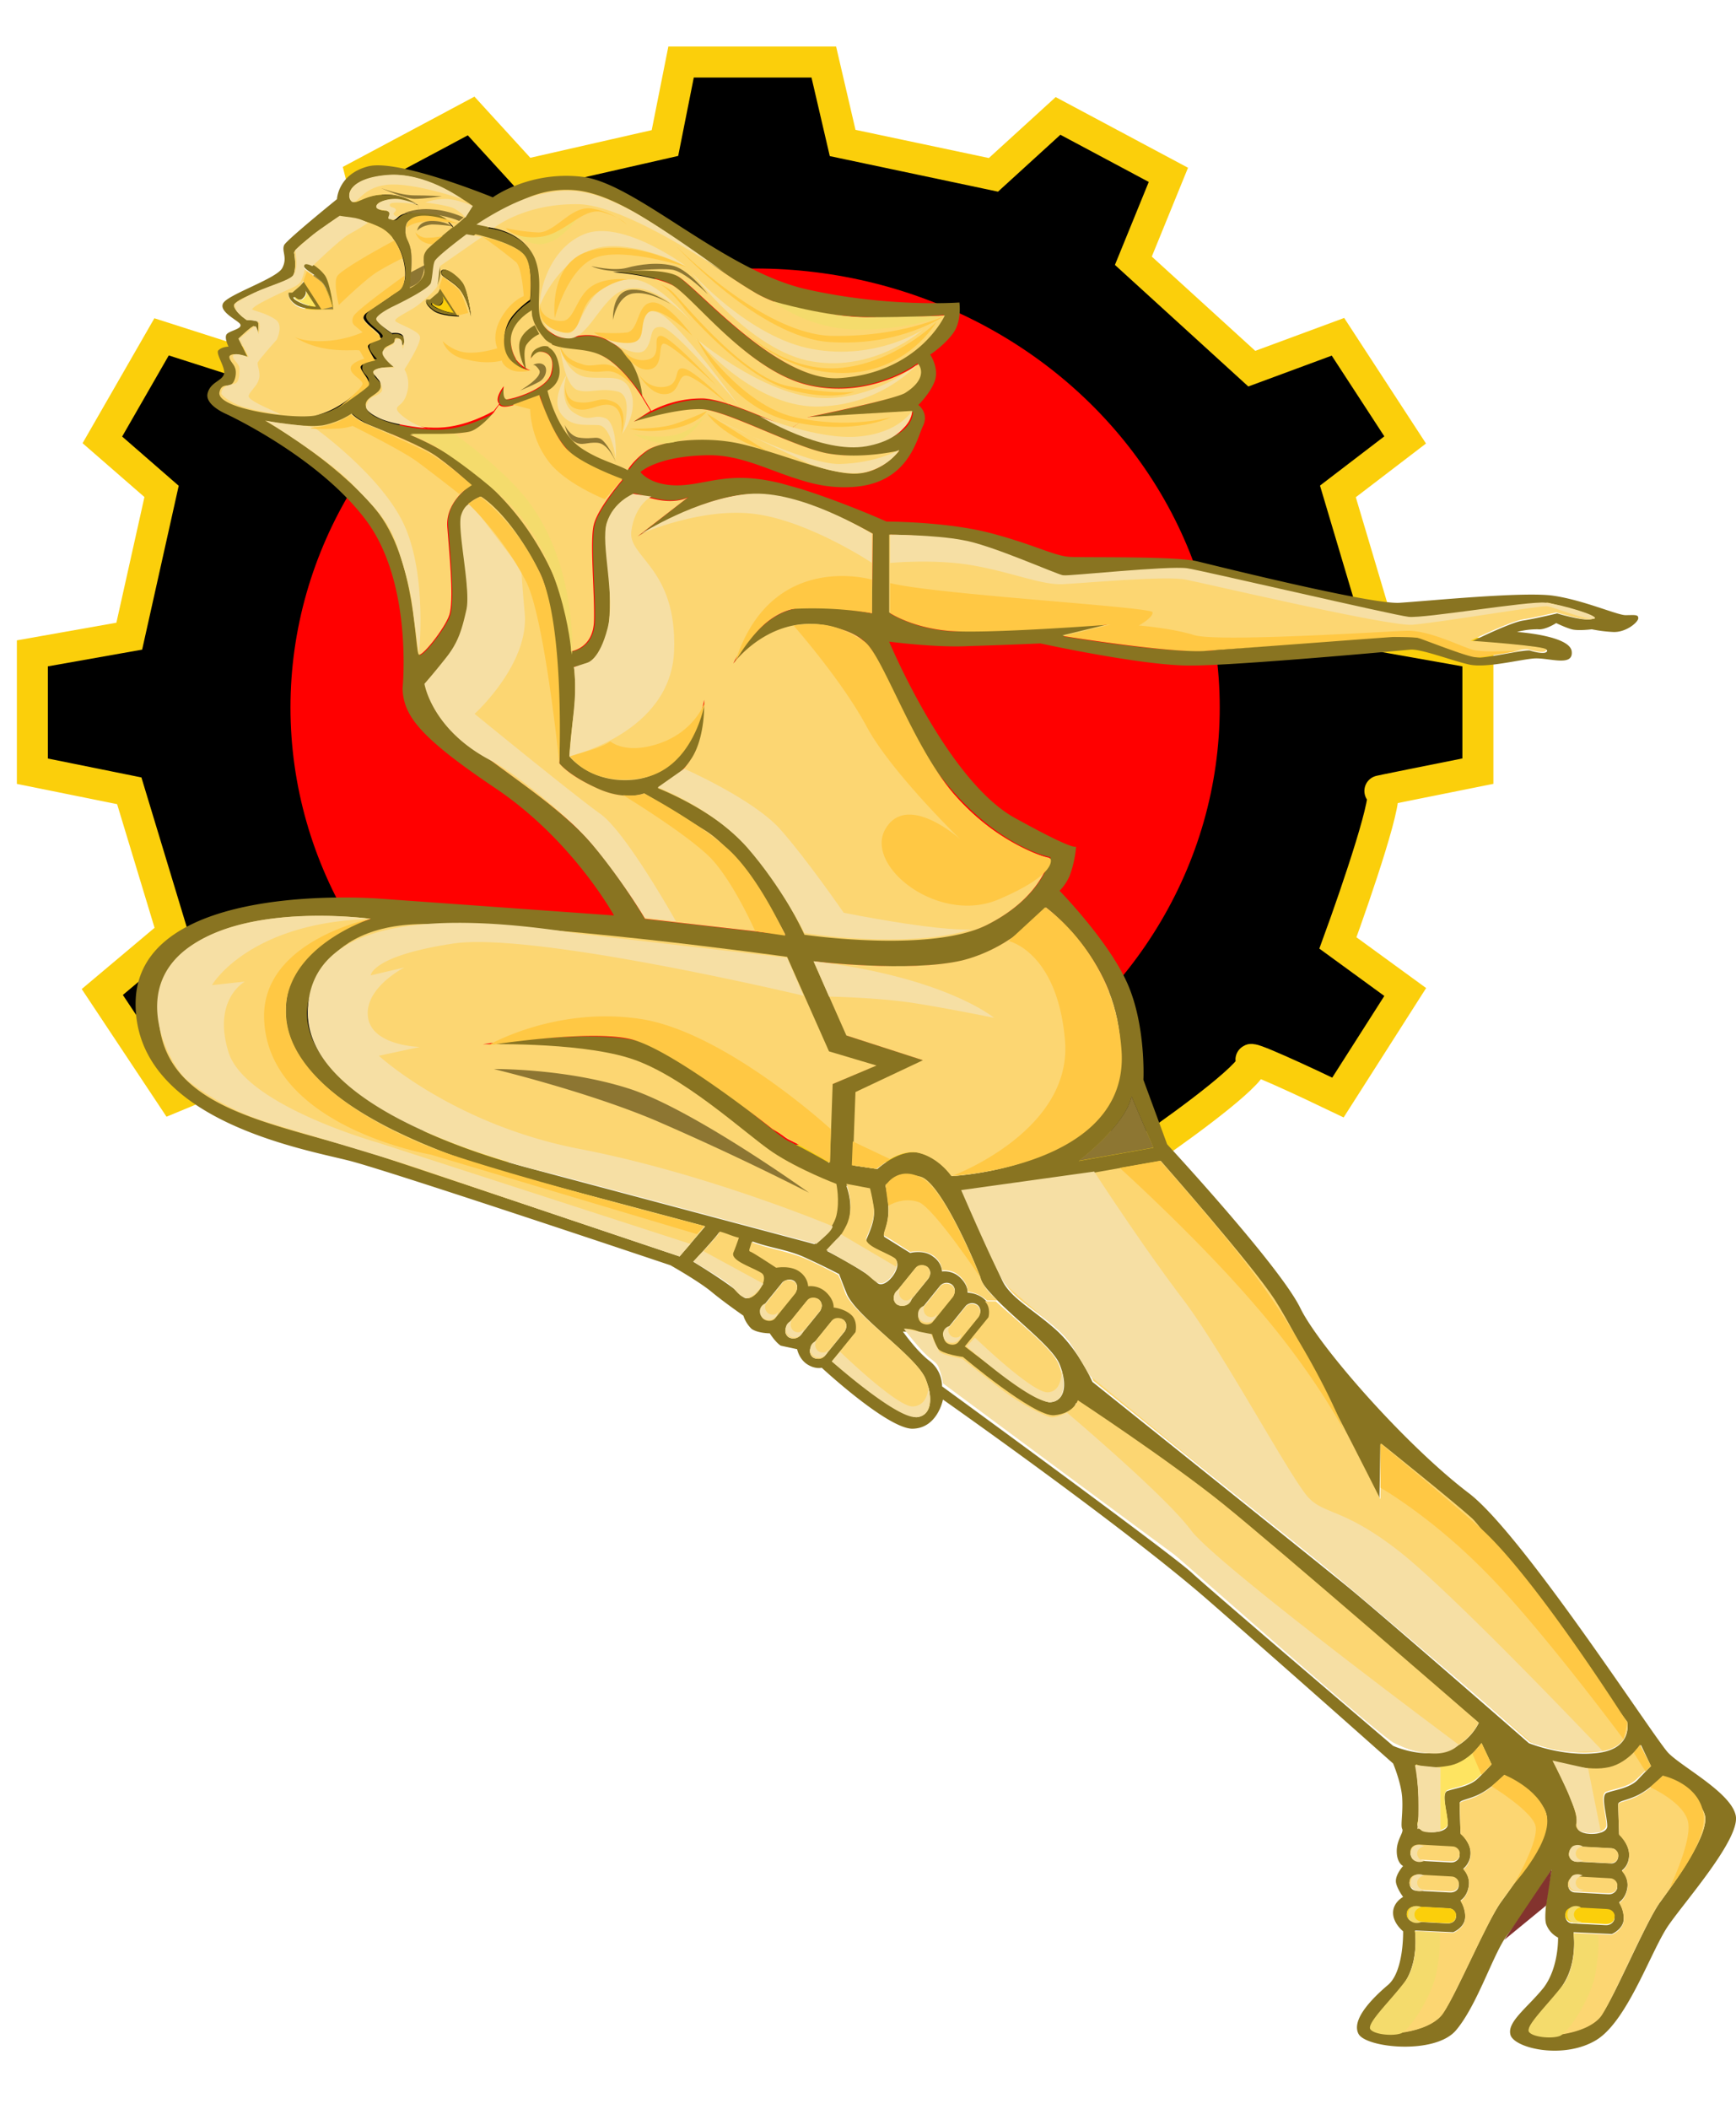 <svg width="28" height="34" fill="none" xmlns="http://www.w3.org/2000/svg"><path d="M18.583 18.486c.594-.409 1.746-1.258 1.607-1.384-.14-.127.868.342 1.39.593l1.085-1.701-1.086-.791c.304-.831.868-2.485.695-2.453-.174.031.97-.198 1.563-.317v-1.899l-1.563-.277-.695-2.334 1.085-.83L21.58 5.43l-1.39.514-1.91-1.74.565-1.385-1.78-.95-1.042.95-2.432-.514L13.287 1h-2.302l-.26 1.306-2.258.514-.868-.95-1.78.95.347 1.384-1.954 1.741-1.606-.514-.955 1.661.955.831-.521 2.334-1.563.277v1.9l1.563.316.695 2.294-1.13.95 1.13 1.701 1.432-.593 1.607 1.384h12.764z" fill="#000" stroke="#FBCF0B" stroke-width=".5"/><ellipse rx="7.494" ry="7.078" transform="matrix(-1 0 0 1 12.179 11.407)" fill="red"/><path d="M11.108 8.01c-.029.014-.205.1-.529.028l-.352-.085s-.456.285-.441.598c.014.313.147 1.381-.015 1.794-.162.413-.5.4-.5.4s.044.313 0 .726l-.073.712s.308.384.926.384c1.058-.014 1.249-1.296 1.249-1.296s.03.598-.22.969c-.206.299-.53.455-.53.455s.926.357 1.47.969c.544.612.897 1.396.897 1.396s2.043.299 2.94-.157c.91-.456 1.013-1.082 1.013-1.082s-1.043-.186-2.013-1.638c-.985-1.453-.544-1.852-1.529-2.08-.94-.213-1.543.556-1.572.599.029-.057.47-.87 1.087-.898a4.882 4.882 0 011.147.086l.014-1.282s-1.014-.598-1.837-.64c-.793-.044-1.881.64-1.955.683l.823-.641zm3.396-.74c-.03.013-.618.142-1.162.042-.529-.1-1.631-.712-2.028-.712-.382-.014-1.043.2-1.087.2.014-.015.132-.086.293-.157.221-.1.53-.214.853-.2.353.029.911.27 1.396.484.324.143.617.257.764.257 1.235 0 1.191-.541 1.191-.541l-1.69.085s1.352-.27 1.543-.399c.426-.256.22-.47.22-.47s-.764.57-1.763.342c-1-.228-1.896-1.453-2.22-1.623-.323-.157-.94-.2-.94-.2s.735-.1 1.029.057c.294.157 1.602 1.71 2.616 1.652 1.293-.071 1.705-1.011 1.705-1.011s-2.073.228-3.072-.37c-.985-.584-2.028-1.567-2.895-1.624-.868-.057-1.382.598-1.382.598s.559.043.764.499c.206.455-.088.94.235 1.182.324.242.53-.114 1 .17.47.271.5.87.5.87s-.324-.499-.647-.656c-.265-.128-.588-.07-.823-.185a.319.319 0 01-.132-.1c-.22-.256-.192-.441-.192-.441s-.367.2-.338.541a.68.68 0 00.089.257c.103.142.235.185.235.185s-.426-.043-.441-.456c-.015-.427.426-.684.426-.684s.074-.555-.103-.74c-.176-.185-.764-.314-.764-.314s-.617.428-.588.499c.03.071.044.185-.03.327-.058.143-.97.413-.94.556.015.071.206.2.206.2s.103-.03.176.042c.074.071 0 .17 0 .17s0-.099-.059-.113c-.058-.014-.073-.014-.073.043 0 .057-.176.07-.176.156s.19.257.19.257-.308-.015-.352.07c-.03.072.117.115.117.243 0 .142-.294.171-.235.342.06.17.706.342 1.176.327.441-.014.853-.256.882-.27-.015.028-.206.242-.368.299-.176.057-.984.057-.984.057s1.146.427 1.896 1.524c.75 1.11.705 1.965.705 1.965s.353-.043.368-.484c.014-.442-.074-1.296 0-1.567.073-.27.455-.712.455-.712s-.529-.1-.867-.456c-.338-.356-.47-.897-.47-.897l-.324.1s-.25.114-.323.028c-.073-.085.074-.284.074-.284s-.03.213.044.213c.073.014.646-.156.72-.427.059-.27-.088-.356-.177-.342-.088 0-.161.114-.161.114s-.03-.142.132-.2a.193.193 0 01.176 0c.089.043.147.143.177.314.044.285-.191.385-.191.385s.132.64.544.925c.293.2.573.257.75.356 0 0 .087-.156.308-.313.22-.157.926-.242 1.499-.114.617.142 1.352.456 1.822.484.412.029.706-.342.72-.356zm2.586 7.092s.78.797 1.088 1.481c.308.684.264 1.567.264 1.567l.383 1.04s1.807 1.95 2.145 2.634c.294.612 1.69 2.207 2.72 2.99.866.656 2.998 3.96 3.218 4.188.22.228 1.014.64 1.088 1.011.073.37-.794 1.353-1.073 1.752-.28.385-.662 1.552-1.176 1.866-.514.313-1.293.142-1.381-.072-.074-.213.264-.441.529-.769.25-.327.235-.811.235-.811s-.133-.057-.191-.214c-.06-.157.088-.883.088-.883s-.5.783-.735 1.082c-.22.314-.47 1.111-.808 1.51-.338.399-1.455.285-1.573.057-.118-.228.22-.57.47-.783.265-.214.25-.87.25-.87s-.162-.127-.162-.298c0-.171.162-.256.162-.256s-.117-.157-.117-.257c0-.114.117-.242.117-.242s-.103-.043-.103-.242c0-.185.118-.3.088-.356-.029-.057.015-.256 0-.499-.014-.242-.146-.555-.146-.555s-1.617-1.439-2.97-2.62c-1.352-1.183-4.291-3.248-4.291-3.248s-.088.47-.5.47c-.411-.014-1.455-.983-1.455-.983s-.103.029-.235-.056c-.132-.086-.162-.243-.162-.243l-.264-.057c-.088-.056-.177-.199-.177-.199s-.19 0-.293-.071a.513.513 0 01-.133-.214s-.308-.213-.514-.384c-.206-.171-.662-.428-.662-.428s-4.453-1.495-5.158-1.68c-.706-.185-3.469-.641-3.469-2.535 0-2.023 3.954-1.695 3.954-1.695l3.762.27s-.661-1.21-1.91-2.05c-1.25-.84-1.485-1.182-1.5-1.61 0 0 .177-1.737-.617-2.748-.779-1.012-2.234-1.68-2.234-1.68s-.338-.143-.294-.328c.044-.186.235-.2.265-.314.03-.1-.147-.342-.088-.384.058-.057.161-.057.161-.057s-.073-.143-.03-.2c.045-.057.25-.085.221-.156-.014-.057-.352-.2-.279-.342.074-.143.867-.399.955-.57.089-.17-.014-.27.03-.37.044-.086.852-.74.852-.74s.015-.4.5-.528 2.014.499 2.014.499.602-.442 1.47-.328c.866.128 2.263 1.51 3.585 1.809 1.323.299 2.47.214 2.47.214s.044.299-.103.498c-.147.2-.368.342-.368.342s.147.213.074.427c-.074.2-.265.385-.265.385s.177.128.074.341c-.103.214-.236.94-1.161.983-.28.014-.53-.028-.765-.1-.544-.156-1-.427-1.558-.413-.808.015-1.072.271-1.072.271s.161.228.631.214c.456-.015.809-.242 1.647-.029l.308.086c.72.228 1.382.527 1.382.527s.97 0 1.675.185c.706.185 1.03.37 1.279.384.235.015 1.705-.014 2.058.072.352.085 2.807.697 3.262.669.456-.029 2.014-.185 2.484-.114.485.071 1.03.313 1.161.313.133 0 .206-.014.206.043.015.057-.191.242-.411.228a2.195 2.195 0 01-.338-.043s-.22.029-.324 0c-.103-.028-.25-.1-.25-.1s-.176.114-.294.1a1.262 1.262 0 00-.338.043s.853.057.882.313c.03.256-.367.1-.602.114-.22.014-.765.157-1.044.1-.265-.057-.779-.256-.955-.242-.162.014-2.778.256-3.528.256-.75.014-2.44-.356-2.44-.356s-.631.028-1.16.043c-.53.028-1.28-.072-1.28-.072s.927 2.222 2.014 2.835c.823.455.97.484 1 .47 0 .057-.03.284-.103.47a.789.789 0 01-.162.242zm9.686 16.307c.235-.328.808-1.111.72-1.41-.088-.313-.676-.627-.676-.627s-.191.2-.382.3c-.191.1-.338.1-.338.156 0 .057.014.484.014.484s.162.143.162.328c0 .185-.117.256-.117.256s.117.114.088.285c-.03.171-.133.228-.133.228s.089.128.074.285c-.015.156-.191.228-.191.228l-.617-.029s.058.413-.118.755c-.206.399-.661.74-.588.826.132.142.94.085 1.161-.256.22-.314.706-1.482.94-1.81zm-.147-2.193l-.162-.342s-.22.327-.558.384c-.338.057-.853-.114-.853-.114s.441.826.382 1.012c-.058.199.485.199.485.028 0-.17-.117-.513 0-.541.118-.043.353-.071.485-.2.133-.142.22-.227.22-.227zm-.853-.214c.559-.071.47-.484.47-.484s-2.248-3.034-2.512-3.276c-.265-.242-1.47-1.21-1.47-1.21l-.015.897s-1.323-2.62-1.705-3.219c-.382-.584-1.837-2.236-1.837-2.236l-3.145.555s.47 1.069.602 1.353c.133.285.5.47.867.798.368.328.588.84.588.84s3.542 2.834 4.1 3.29c.56.456 2.94 2.535 2.94 2.535s.559.228 1.117.157zm.324 1.666c0-.07-.044-.128-.118-.128l-.529-.028h-.015c-.073 0-.117.057-.132.114 0 .07.044.128.118.128l.529.028h.015c.073.014.132-.043.132-.114zm-.015.499c0-.071-.044-.128-.117-.128l-.53-.029h-.014c-.074 0-.133.057-.133.114 0 .071.044.128.118.128l.53.029h.014c.073 0 .132-.057.132-.114zm-.044.498c0-.07-.044-.128-.118-.128l-.529-.028h-.014c-.074 0-.133.057-.133.114 0 .07.044.128.118.128l.529.028h.015c.073 0 .132-.057.132-.114zm-.353-20.95c.118-.057-.735-.256-.735-.256s-1.97.285-2.38.242c-.427-.043-3.175-.755-3.543-.755-.367 0-1.558.157-1.998.057-.427-.1-.941-.441-1.529-.541-.573-.1-1.146-.1-1.146-.1V9.89s.529.342 1.293.285a68.94 68.94 0 012.263-.1l-.764.185s1.676.285 2.381.228c.705-.057 2.675-.228 3.101-.228.53 0 1.044.356 1.25.342.205-.014.705-.128.793-.114.088.028.28.071.28 0s-1.22-.143-1.22-.143.631-.313.837-.341c.191-.029.544-.114.544-.114s.47.142.573.085zm-1.47 20.68c.236-.328.809-1.111.72-1.41-.087-.314-.675-.627-.675-.627s-.192.2-.383.3c-.19.099-.338.099-.338.156 0 .057.015.484.015.484s.162.143.162.313c0 .171-.118.257-.118.257s.118.114.088.285c-.029.17-.132.227-.132.227s.088.129.074.285c-.015.157-.192.228-.192.228l-.617-.028s.059.413-.117.755c-.206.398-.662.74-.588.826.132.142.94.085 1.16-.257.221-.313.706-1.481.941-1.794zm-.161-2.208l-.162-.342s-.22.328-.558.385c-.338.057-.5-.029-.5-.029s.088.727.03.926c-.06.2.484.2.484.029s-.117-.513 0-.542c.118-.042.353-.07.485-.199.147-.142.22-.228.22-.228zm-.75-.213c.397-.114.544-.456.544-.456s-3.277-2.777-4.16-3.49c-.881-.712-2.336-1.666-2.336-1.666s-.059.214-.382.242c-.324.029-1.47-.94-1.47-.94s-.323-.042-.397-.128a.618.618 0 01-.103-.242s-.073.029-.19-.028c-.118-.057-.236-.057-.25-.057 0 0 .22.313.425.47.221.17.206.413.206.413s3.69 2.691 4.027 3.005c.338.313 3.248 2.791 3.248 2.791s.441.2.838.085zm.235 1.68c0-.071-.044-.128-.117-.128l-.53-.029h-.014c-.073 0-.132.057-.132.114 0 .072.044.129.117.129l.53.028h.014c.074 0 .132-.057.132-.114zm-.014.484c0-.07-.044-.128-.118-.128l-.529-.028h-.015c-.073 0-.132.057-.132.114 0 .07.044.128.118.128l.529.028h.014c.074 0 .133-.043.133-.114zm-.044.499c0-.071-.045-.128-.118-.128l-.53-.029h-.014c-.073 0-.132.057-.132.114 0 .071.044.128.117.128l.53.029h.014c.074 0 .133-.043.133-.114zm-4.88-12.39l-.353-.827c-.103.47-.852 1.04-.852 1.04l1.205-.214zm-.529-1.553c0-1.439-1.205-2.322-1.205-2.322s-.5.641-1.338.855c-.852.2-2.395.014-2.395.014l.529 1.197 1.234.398-1.087.513-.044 1.182.382.057s.367-.342.69-.256c.324.085.515.37.515.37s2.719-.128 2.719-2.008zm-1.132 5.654c.206-.014.294-.242.147-.613-.103-.256-.646-.669-1-1.025-.131-.142-.249-.256-.278-.37-.133-.37-.647-1.51-.956-1.61-.308-.1-.573.129-.573.129s.059.256.044.47c-.014.213-.103.327-.059.356l.412.256s.22-.057.367.057c.147.1.147.242.147.242s.162-.028.294.1c.133.128.118.242.118.242s.162 0 .28.114l.029.028c.088.1.058.257.058.257l-.382.47c-.015 0 1.147.925 1.352.897zm-1.16-1.382a.197.197 0 00.029-.085.128.128 0 00-.044-.1.142.142 0 00-.192.014l-.323.4c-.015.028-.03.056-.03.085 0 .043.015.071.045.1a.142.142 0 00.19-.015l.324-.399zm-.412-.327a.198.198 0 00.03-.086.128.128 0 00-.045-.1.142.142 0 00-.191.015l-.323.399a.197.197 0 00-.03.085.13.13 0 00.044.1.142.142 0 00.191-.014l.324-.4zm-.397-.285a.197.197 0 00.03-.085.128.128 0 00-.045-.1c-.059-.043-.132-.029-.19.014l-.324.399a.198.198 0 00-.03.085c0 .043.015.072.044.1.06.043.133.028.191-.014l.324-.399zm-.191 2.236c.206-.014.294-.242.147-.612s-1.147-1.026-1.279-1.396c-.03-.071-.073-.185-.117-.3a11.679 11.679 0 00-.588-.284c-.265-.114-.544-.142-.809-.242-.03.128-.059.142-.014.157l.411.256s.22-.057.367.057c.148.1.148.242.148.242s.161-.029.293.1c.133.128.118.242.118.242s.162 0 .28.114c.117.1.073.285.073.285l-.382.47c0 .014 1.16.925 1.352.911zm-.647-2.179c.132.157.456-.27.294-.37-.147-.1-.5-.2-.456-.314.044-.113.147-.313.118-.498a3.56 3.56 0 00-.059-.3l-.382-.07s.147.37 0 .669c-.147.3-.309.384-.309.384s.662.342.794.499zm-.72-3.19l.705-.3-.764-.213-.676-1.524s-4.189-.584-5.952-.527c-1.764.057-1.779 1.41-1.779 1.41 0 1.011 1.5 1.951 3.586 2.507l4.6 1.225s.28-.186.339-.442c.059-.242 0-.513 0-.513s-.603-.213-1.03-.512c-.425-.285-1.484-1.268-2.336-1.524-.867-.257-2.337-.214-2.337-.214s1.705-.27 2.513-.071c.809.2 2.19 1.495 2.425 1.61.294.142.662.355.662.355l.044-1.267zm.206 3.988a.198.198 0 00.03-.086.128.128 0 00-.045-.1c-.059-.042-.132-.028-.191.015l-.323.398c-.015.029-.03.057-.03.086a.13.13 0 00.044.1c.06.042.133.028.191-.015l.324-.398zm-.397-.328a.198.198 0 00.03-.085.128.128 0 00-.045-.1c-.059-.043-.132-.029-.19.014l-.324.399a.194.194 0 00-.03.085c0 .043.015.072.044.1.06.043.133.029.191-.014l.324-.399zm-.397-.3a.198.198 0 00.03-.085.127.127 0 00-.045-.1c-.059-.042-.132-.028-.19.015l-.324.399a.198.198 0 00-.03.085c0 .043.015.071.045.1.058.043.132.028.19-.014l.324-.4zm-2.425-6.024l2.263.257s-.632-1.268-1.293-1.68a34.103 34.103 0 00-.985-.599s-.308.128-.764-.085c-.456-.214-.603-.4-.603-.4s.03-2.42-.323-3.09c-.5-.94-.94-1.21-.94-1.21s-.324.085-.324.427c0 .342.22 1.21.044 1.68-.161.456-.617.912-.617.912s.073.499.588.883c.808.613 1.293.912 1.837 1.424.544.499 1.117 1.482 1.117 1.482zm1.573 6.082c.132.156.455-.27.293-.37-.146-.1-.5-.2-.455-.314.015-.057.059-.142.088-.242-.117-.043-.191-.071-.309-.1-.014.043-.411.47-.411.47s.661.4.794.556zm-1.015-.641l.412-.484-2.616-.698s-4.189-.94-4.145-2.777c0-1.111 1.367-1.481 1.367-1.481s-3.41-.456-3.41 1.467c0 1.666 1.955 1.808 3.675 2.378 1.572.541 4.717 1.595 4.717 1.595zM7.508 3.509l.117-.185s-.72-.541-1.337-.498c-.618.042-.72.299-.618.413.074.085.206-.114.544-.1a.88.88 0 01.53.171c-.03-.014-.295-.114-.471-.086-.191.029-.22.114-.162.143.06.043.118.014.177.057.044.043-.015.128.073.128s.044-.128.397-.128c.353 0 .47.128.47.128s-.411-.085-.5-.057c-.088.043-.19.057-.19.2 0 .142.058.156.088.327.03.171-.015.612-.015.612s.265-.1.235-.327c-.014-.171-.044-.2.044-.3.044-.056.25-.227.412-.355.117-.071.206-.143.206-.143zm.088 4.316s-.191-.2-.544-.456c-.235-.171-.779-.385-1.102-.527-.162-.071-.265-.17-.265-.17s-.176.127-.44.184c-.265.057-.956-.071-.956-.071s1.117.627 1.778 1.424c.676.812.632 2.336.706 2.35.073.014.47-.498.5-.683.058-.3-.015-.969-.045-1.382-.044-.413.368-.67.368-.67zM6.508 4.577c.103-.199-.03-.74-.382-.911-.353-.17-.661-.17-.661-.17s-.735.498-.72.583c.014.085.044.328-.045.399-.088.071-.955.342-.926.456.03.113.206.227.206.227s.147 0 .177.029c.029.043 0 .2 0 .2s-.03-.115-.06-.129c-.029-.014-.25.2-.25.2l.148.299c-.015 0-.25-.086-.25-.029 0 .057.074.128.088.185.015.057.015.2-.044.257-.059.057-.176 0-.206.142-.044.256 1.206.442 1.558.37.338-.07.588-.327.662-.37.058-.043.147-.071.147-.17 0-.1-.133-.13-.103-.243.014-.114.235-.114.235-.114s-.162-.157-.118-.228c.044-.071.162-.071.206-.128.044-.057-.294-.228-.264-.342-.015-.1.514-.313.602-.513z" fill="#897421"/><path d="M27.496 29.257c.088.313-.485 1.097-.72 1.41-.235.327-.72 1.481-.94 1.823-.22.328-1.03.399-1.162.256-.073-.085.383-.427.588-.826.177-.342.118-.755.118-.755l.617.029s.177-.071.191-.228a.477.477 0 00-.073-.285s.103-.057.132-.228c.03-.17-.088-.285-.088-.285s.117-.07.117-.256c0-.185-.161-.328-.161-.328s-.015-.427-.015-.484c0-.057.132-.042.338-.156.206-.114.382-.3.382-.3s.588.314.676.613z" fill="#FCD672"/><path d="M26.453 28.131l.162.342-.22.214c-.133.128-.368.156-.486.2-.117.042 0 .37 0 .54 0 .171-.543.171-.485-.028.06-.2-.382-1.011-.382-1.011s.515.17.853.114c.338-.043.558-.37.558-.37z" fill="#FCD672"/><path d="M26.247 27.76s.088.427-.47.484c-.56.072-1.103-.156-1.103-.156s-2.366-2.08-2.94-2.536c-.558-.455-4.1-3.29-4.1-3.29s-.22-.512-.588-.84c-.367-.327-.75-.512-.867-.797-.132-.285-.603-1.353-.603-1.353l3.146-.556s1.455 1.652 1.837 2.236c.382.584 1.705 3.219 1.705 3.219l.014-.897s1.206.968 1.47 1.21c.25.242 2.499 3.276 2.499 3.276zm-.265 2.038c.074 0 .133.071.118.128 0 .071-.059.114-.133.114h-.014l-.53-.029c-.073 0-.132-.07-.117-.128 0-.071.059-.114.132-.114h.015l.53.029zm-.015.485c.074 0 .132.071.118.128 0 .071-.06.114-.133.114h-.014l-.53-.028c-.073 0-.132-.072-.117-.129 0-.07.059-.114.132-.114h.015l.53.029z" fill="#FCD672"/><path d="M25.924 30.78c.073 0 .132.07.117.128 0 .07-.059.114-.132.114h-.015l-.529-.029c-.073 0-.132-.071-.118-.128 0-.071.06-.114.133-.114h.014l.53.028z" fill="#FBCF0B"/><path d="M24.968 9.717s.838.2.735.257c-.117.057-.602-.1-.602-.1s-.353.085-.544.114c-.191.028-.838.342-.838.342s1.22.085 1.22.142c0 .071-.191.029-.28 0-.088-.028-.587.1-.793.114-.206.014-.72-.342-1.25-.342-.426 0-2.38.171-3.1.228-.706.057-2.381-.228-2.381-.228l.764-.185s-1.5.043-2.264.1c-.764.057-1.293-.285-1.293-.285V8.62s.573 0 1.161.1c.588.099 1.102.44 1.529.54.426.1 1.631-.056 1.998-.056.368 0 3.116.712 3.543.754.426.043 2.395-.242 2.395-.242zm-.029 19.524c.088.314-.485 1.097-.72 1.41-.236.328-.72 1.481-.941 1.809-.22.328-1.029.399-1.161.256-.074-.085.382-.427.588-.826.176-.341.117-.755.117-.755l.618.029s.176-.071.19-.228c.015-.157-.073-.285-.073-.285s.103-.057.132-.228c.03-.17-.088-.284-.088-.284s.118-.072.118-.257-.162-.313-.162-.313-.014-.427-.014-.484c0-.057.132-.043.338-.157.205-.114.382-.3.382-.3s.587.3.676.613z" fill="#FCD672"/><path d="M23.896 28.103l.161.342-.22.214c-.133.128-.368.156-.485.2-.118.042 0 .37 0 .54 0 .171-.544.171-.485-.028.059-.2-.03-.926-.03-.926s.162.085.5.029c.338-.043.559-.37.559-.37z" fill="#FEE461"/><path d="M23.85 27.774s-.146.342-.543.456c-.397.114-.808-.128-.808-.128s-2.91-2.479-3.248-2.792c-.338-.313-4.028-3.005-4.028-3.005s0-.242-.205-.413c-.22-.17-.427-.47-.427-.47.015 0 .133 0 .25.057.118.057.191.029.191.029s.044.156.103.242c.074.085.397.128.397.128s1.146.968 1.47.94c.323-.029.382-.242.382-.242s1.47.968 2.337 1.666c.867.698 4.13 3.532 4.13 3.532zm-.425 1.995c.074 0 .132.07.118.128 0 .071-.059.114-.133.114h-.014l-.53-.029c-.073 0-.132-.07-.117-.128 0-.071.059-.114.132-.114h.015l.53.029zm-.015.485c.074 0 .133.071.118.128 0 .071-.059.114-.132.114h-.015l-.529-.028c-.073 0-.132-.072-.118-.129 0-.07.06-.114.133-.114h.014l.53.029z" fill="#FCD672"/><path d="M23.366 30.766c.074 0 .133.071.118.128 0 .071-.059.114-.132.114h-.015l-.529-.028c-.073 0-.132-.072-.118-.128 0-.072.06-.114.133-.114h.014l.53.028z" fill="#FBCF0B"/><path d="M18.251 17.677l.353.826-1.205.213s.75-.57.852-1.04z" fill="#8D7632"/><path d="M16.87 14.63s1.205.883 1.205 2.322c0 1.88-2.733 2.008-2.733 2.008s-.192-.285-.515-.37c-.323-.086-.69.256-.69.256l-.383-.057.044-1.182 1.088-.513-1.235-.399-.529-1.196s1.543.185 2.396-.014c.852-.214 1.352-.855 1.352-.855zm.205 7.363c.147.37.059.598-.147.612-.206.014-1.367-.897-1.367-.897l.382-.47s.045-.157-.058-.257h.176c.367.342.911.755 1.014 1.012z" fill="#FCD672"/><path d="M10.285 8.648c.074-.043 1.162-.712 1.955-.684.809.043 1.837.64 1.837.64l-.014 1.283s-.5-.114-1.147-.086c-.617.029-1.073.84-1.087.897.029-.042.632-.826 1.572-.598.97.228.544.641 1.514 2.094.97 1.467 2.014 1.638 2.014 1.638s-.103.626-1.014 1.082c-.912.456-2.94.157-2.94.157s-.353-.784-.896-1.396c-.544-.612-1.47-.968-1.47-.968s.338-.157.529-.456c.25-.356.22-.969.22-.969s-.205 1.282-1.249 1.296c-.617.015-.926-.384-.926-.384s.015-.285.074-.712c.044-.427 0-.726 0-.726s.323.014.5-.4c.161-.412.029-1.48.014-1.794-.015-.313.44-.598.44-.598l.354.085c.323.072.5-.014.529-.028l-.809.627zm5.805 12.32h-.176c0-.014-.014-.014-.03-.029a.561.561 0 00-.278-.114s.014-.113-.118-.242c-.132-.128-.294-.1-.294-.1s0-.142-.147-.242-.367-.056-.367-.056-.368-.243-.412-.257c-.044-.028.044-.142.059-.356.015-.213-.044-.47-.044-.47s.264-.228.573-.128c.309.1.809 1.239.955 1.61.03.128.133.256.28.384zm-.278.184a.194.194 0 01-.03.085l-.323.4c-.044.056-.133.056-.191.013a.127.127 0 01-.044-.1c0-.028.014-.056.029-.085l.323-.399c.044-.056.133-.056.191-.014a.16.16 0 01.045.1zm-.412-.326a.198.198 0 01-.03.085l-.323.399c-.044.057-.132.057-.19.014a.127.127 0 01-.045-.1c0-.028.015-.057.03-.085l.323-.399c.044-.057.132-.057.191-.014.03.028.044.057.044.1zm-.396-.3a.194.194 0 01-.03.085l-.323.4c-.044.056-.132.056-.191.013a.128.128 0 01-.044-.1c0-.028.015-.056.03-.085l.323-.399c.044-.056.132-.056.19-.014a.15.15 0 01.045.1zm-.074 1.708c.147.37.058.598-.147.613-.206.014-1.367-.898-1.367-.898l.382-.47s.044-.185-.074-.284c-.117-.1-.279-.114-.279-.114s.015-.114-.117-.242c-.133-.128-.294-.1-.294-.1s0-.143-.147-.242c-.147-.1-.368-.057-.368-.057s-.367-.242-.411-.257c-.044-.014-.015-.042.014-.156.265.1.544.142.809.242.206.085.397.185.588.285.058.114.088.228.117.299.147.356 1.147 1.011 1.294 1.381zm.308-17.147s-.412.925-1.705 1.01c-1.014.058-2.322-1.509-2.616-1.651-.294-.143-1.029-.057-1.029-.057s.603.043.94.2c.324.156 1.22 1.395 2.22 1.623 1 .228 1.764-.342 1.764-.342s.19.214-.22.47c-.221.114-1.559.385-1.559.385l-.279.185c-.485-.2-1.043-.456-1.396-.485a1.745 1.745 0 00-.853.2l-.147-.242s-.029-.584-.5-.87c-.47-.27-.675.072-.999-.17-.323-.242-.044-.712-.235-1.182-.206-.456-.764-.499-.764-.499s.514-.655 1.381-.598c.868.057 1.911 1.04 2.91 1.638 1 .613 3.087.385 3.087.385z" fill="#FCD672"/><path d="M14.71 6.626s.044.54-1.19.54c-.148 0-.427-.113-.765-.255l.264-.186 1.69-.1zm-.28 13.658c.147.1-.162.527-.294.37-.132-.157-.793-.513-.793-.513s.161-.085.308-.384c.147-.3 0-.67 0-.67l.382.072s.03.114.06.299c.028.185-.074.384-.118.498-.045.128.308.228.455.328zm-.294-3.104l-.706.298-.044 1.253s-.367-.213-.661-.356c-.235-.113-1.617-1.41-2.425-1.609-.809-.2-2.514.071-2.514.071s1.485-.042 2.337.214c.868.256 1.911 1.239 2.337 1.524.426.285 1.03.513 1.03.513s.058.27 0 .512c-.06.242-.339.442-.339.442l-4.6-1.225c-2.087-.555-3.586-1.495-3.586-2.507 0 0 .014-1.353 1.778-1.41 1.764-.057 5.952.527 5.952.527l.676 1.524.765.228z" fill="#FCD672"/><path d="M10.226 6.797c.044-.014.69-.214 1.088-.2.396.015 1.499.613 2.028.712.558.1 1.132-.042 1.161-.042-.015.028-.309.384-.75.37-.455-.014-1.19-.342-1.822-.484-.573-.128-1.279-.043-1.5.114-.22.156-.308.313-.308.313-.176-.1-.455-.157-.75-.356-.396-.27-.543-.926-.543-.926s.235-.1.19-.384c-.028-.171-.087-.27-.175-.314l.029-.057c.235.114.558.057.823.186.338.156.647.655.647.655l.147.242c-.133.085-.25.157-.265.17zm3.425 14.583a.198.198 0 01-.029.086l-.323.398c-.044.057-.133.057-.191.015a.127.127 0 01-.045-.1c0-.029.015-.057.03-.085l.323-.4c.044-.056.133-.056.191-.014.03.029.044.057.044.1zm-.396-.329a.197.197 0 01-.03.086l-.323.398c-.044.058-.132.058-.191.015a.128.128 0 01-.044-.1c0-.028.014-.057.029-.085l.323-.4c.044-.056.133-.056.191-.013.03.028.044.07.044.1zm-.398-.284a.196.196 0 01-.029.086l-.323.399c-.044.057-.133.057-.191.014a.127.127 0 01-.044-.1c0-.028.014-.057.029-.085l.323-.4c.044-.056.133-.056.191-.013.03.014.044.057.044.1zm-.19-5.697l-2.264-.257s-.573-.982-1.116-1.48c-.559-.514-1.044-.813-1.838-1.425-.5-.385-.588-.883-.588-.883s.456-.456.618-.912c.161-.455-.044-1.338-.044-1.68 0-.342.323-.427.323-.427s.456.256.94 1.21c.353.67.324 3.09.324 3.09s.132.186.603.4c.455.213.764.085.764.085s.323.185.985.598c.66.413 1.293 1.68 1.293 1.68zm-.383 5.456c.147.1-.161.527-.293.37-.133-.156-.794-.57-.794-.57s.397-.412.411-.47c.118.03.191.072.31.1-.03.086-.06.171-.09.242-.043.129.295.228.457.328zm-.911-.756l-.412.484S7.816 19.2 6.23 18.673c-1.72-.584-3.674-.712-3.674-2.379.014-1.937 3.424-1.48 3.424-1.48s-1.381.37-1.367 1.48c-.044 1.838 4.145 2.778 4.145 2.778l2.616.698z" fill="#FCD672"/><path d="M10.036 7.737s-.383.442-.456.712c-.074.257.015 1.125 0 1.567-.015.441-.368.484-.368.484s.06-.854-.705-1.965A4.303 4.303 0 006.61 7.01s.808 0 .985-.057c.161-.057.352-.285.367-.3l.088-.127c.074.085.324-.029.324-.029l.308-.114s.133.541.47.898c.339.356.883.455.883.455z" fill="#FCD672"/><path d="M8.713 5.671c.103 0 .25.071.177.342-.06.27-.647.427-.72.427-.074-.014-.045-.214-.045-.214s-.161.2-.073.285l-.088.114c-.03.015-.441.257-.882.27-.456.015-1.117-.156-1.176-.327-.059-.17.235-.2.235-.342 0-.142-.147-.17-.117-.242.029-.07.352-.07.352-.07s-.19-.172-.19-.257c0-.086.176-.1.176-.157 0-.057.029-.057.073-.043.059.015.059.114.059.114s.073-.114 0-.17c-.074-.072-.177-.043-.177-.043s-.19-.128-.205-.2c-.03-.128.882-.413.94-.555.06-.143.06-.242.03-.328-.03-.07.588-.498.588-.498s.588.128.764.313c.176.185.103.74.103.74s-.441.257-.426.684c.014.428.44.456.44.456s-.132-.043-.235-.185h.236c.014 0 .073-.114.161-.114zm-1.279-.983c.118.171.162.413.162.413s-.044-.413-.147-.54c-.103-.143-.294-.271-.338-.186-.03.085.191.142.323.313zm-.029.413l-.294-.455-.044.085-.132.114h-.059s-.03.057.103.157c.117.1.426.1.426.1z" fill="#FCD672"/><path d="M8.904 5.544l-.03.057a.193.193 0 00-.176 0c-.162.057-.132.199-.132.199H8.33a.591.591 0 01-.088-.256c-.045-.342.338-.542.338-.542s-.03.186.19.442c.03.043.074.071.133.1zM7.625 3.32l-.118.185-.19.157-.104-.114s-.117-.128-.47-.128v-.114c-.03-.014-.22-.17-.529-.17-.338 0-.47.184-.544.099-.103-.114 0-.37.618-.413.617-.043 1.337.498 1.337.498z" fill="#FCD672"/><path d="M7.596 5.101s-.045-.242-.162-.413c-.118-.17-.353-.228-.309-.313.03-.086.235.042.338.185.088.128.133.541.133.541z" fill="#897421"/><path d="M7.053 7.366c.352.256.543.456.543.456s-.411.256-.382.67c.03.412.103 1.082.044 1.38-.029.186-.426.698-.5.684-.073-.014-.029-1.538-.705-2.35-.661-.797-1.778-1.424-1.778-1.424s.69.128.955.071c.265-.057.441-.185.441-.185s.088.1.265.171c.338.143.881.356 1.117.527z" fill="#FCD672"/><path d="M7.14 4.774c.015.014.03.07-.029.128-.059.07-.147-.015-.147-.015s-.059.015.088.086.25.071.25.071l-.161-.27zm-.029-.143l.294.456s-.309 0-.426-.1c-.132-.1-.103-.157-.103-.157h.059l.132-.113.044-.086z" fill="#897421"/><path d="M7.14 4.774l.177.27s-.103 0-.25-.07c-.147-.072-.088-.086-.088-.086s.088.086.147.014c.044-.057.014-.114.014-.128z" fill="#FBCF0B"/><path d="M7.2 3.55l.102.114a6.632 6.632 0 00-.411.356c-.074.1-.06.128-.045.299.03.214-.235.327-.235.327s.044-.441.015-.612c-.03-.17-.088-.17-.088-.328 0-.156.088-.17.19-.199.09-.043.471.043.471.043zm-.456-.242v.114c-.353 0-.309.114-.397.128-.088 0-.015-.086-.073-.128-.045-.043-.118-.014-.177-.057-.059-.043-.015-.114.162-.143.176-.028.44.072.485.086-.015 0 0 0 0 0zM3.995 5.757l-.147-.299s.22-.213.25-.2c.029.015.058.13.058.13s.03-.158 0-.2c-.029-.043-.176-.029-.176-.029s-.176-.114-.206-.228.838-.384.926-.455c.088-.072.059-.328.044-.4-.014-.085.72-.583.72-.583s.31 0 .662.17c.353.172.47.727.382.912-.103.2-.617.428-.647.527-.014.114.309.27.265.342-.044.057-.162.057-.206.128-.044.071.118.228.118.228s-.22 0-.236.114c-.014.114.103.142.103.242s-.073.128-.147.171c-.058.043-.308.285-.661.37-.338.072-1.602-.1-1.558-.37.03-.157.147-.085.206-.142.059-.057.073-.2.044-.257-.015-.057-.103-.128-.088-.185.044-.071.279 0 .294.014zm1.19-.769h.191s-.044-.413-.147-.54c-.103-.143-.294-.271-.338-.186-.03.057.059.1.162.17l-.162.1-.044.086-.132.114h-.059s-.03.071.103.185c.132.1.426.071.426.071z" fill="#FCD672"/><path d="M5.376 4.988h-.19l-.28-.456.162-.1a.686.686 0 01.147.143c.117.185.161.413.161.413z" fill="#998543"/><path d="M5.377 4.987s-.044-.242-.162-.413c-.044-.057-.103-.1-.147-.142-.103-.072-.19-.114-.161-.171.029-.086.235.042.338.185.088.142.132.541.132.541zm-.457-.312c.015.014.03.071-.029.128-.059.072-.147-.014-.147-.014s-.059.014.088.086c.147.07.25.07.25.07l-.161-.27zm-.014-.142l.28.455s-.295.015-.427-.085-.103-.185-.103-.185h.059l.132-.114.059-.071z" fill="#897421"/><path d="M4.921 4.674l.176.27s-.103 0-.25-.071c-.147-.071-.088-.085-.088-.085s.088.1.147.014c.06-.057.03-.114.015-.128z" fill="#FEE461"/><path d="M8.595 5.884s.103-.057.177 0c.073.057.029.214-.074.27-.103.058-.309.143-.309.143s.368-.213.31-.327c-.06-.1-.104-.086-.104-.086z" fill="#8D7632"/><path d="M15.503 19.188s.602 1.395.705 1.51c.103.113.911.768 1 .882.088.114.367.598.367.598S20.662 24.7 21 24.955c.323.257 3.733 3.162 3.733 3.162s.5.128.646.128c.147 0 .47-.014.47-.014s-2.483-2.62-3.336-3.261c-.837-.641-1.146-.556-1.396-.812-.265-.256-1.382-2.35-2.043-3.219-.661-.869-1.426-2.05-1.426-2.05l-2.145.299zm-.926 2.234s.22.285.353.413c.132.128.191.128.22.242.045.114.06.228.06.228s3.556 2.635 3.718 2.749c.147.114 3.336 2.948 3.557 3.048.22.1.396.17.661.17.264 0 .382-.142.382-.142s-3.91-2.905-4.32-3.46c-.412-.556-2-1.895-2-1.895s-.176.1-.279.071c-.103-.028-.47-.213-.735-.413-.264-.2-.676-.527-.676-.527s-.323-.057-.367-.114a2.002 2.002 0 01-.133-.284l-.44-.086zM13.43 19.77s0 .044-.088.129-.176.157-.176.157-4.116-1.097-4.292-1.14c-.176-.042-3.895-.883-3.91-2.578 0-1.609 2.264-1.623 4.395-1.281l3.336.384.265.613s-4.365-1.04-5.659-.84c-1.308.199-1.322.512-1.322.512l.544-.128s-.647.327-.588.797c.058.47.837.485.837.485l-.661.142s1.22 1.125 3.278 1.51c2.042.399 4.041 1.239 4.041 1.239z" fill="#F6DFA4"/><path d="M5.979 14.815s-1.882-.27-2.91.441c-1.03.713-.294 1.937-.074 2.137.235.2.72.512 1.264.683.544.171 2.102.627 2.513.77.412.142 4.189 1.41 4.189 1.41l.176-.2-5.056-1.638s-2.13-.598-2.395-1.453c-.265-.854.264-1.139.264-1.139l-.529.057c0-.014.603-1.011 2.558-1.068zm5.364 5.355l-.161.17s.455.271.573.357c.117.1.176.228.294.228.117 0 .264-.228.264-.228l-.97-.527zm1.117 1.026c-.102 0-.146-.114-.102-.185a.138.138 0 00-.103.128c0 .085.059.142.147.142a.145.145 0 00.147-.142c-.015.043-.044.057-.088.057zm.412.284c-.102 0-.147-.114-.102-.185a.138.138 0 00.044.27.145.145 0 00.147-.142c-.015.043-.06.057-.089.057zm.398.326c-.104 0-.148-.114-.104-.185a.138.138 0 00.044.27.145.145 0 00.147-.142c-.014.043-.044.057-.088.057zm.279-.013s.926.898 1.175.883c.25-.014.25-.313.25-.313s.118.441-.19.484c-.31.043-1.368-.897-1.368-.897l.133-.157zm.014-1.893s0 .013-.059.07c-.059.057-.176.186-.176.186s.47.27.573.327c.088.057.22.2.265.2a.235.235 0 00.19-.086c.06-.071.104-.17.104-.17l-.897-.528zm1.059 1.068c-.103 0-.147-.114-.103-.186a.138.138 0 00.044.271.145.145 0 00.147-.142c-.015.028-.059.057-.088.057zm.396.268c-.103 0-.147-.114-.103-.185a.137.137 0 00.044.27.145.145 0 00.147-.142c-.014.043-.044.057-.088.057zm.397.329c-.103 0-.147-.114-.103-.185a.138.138 0 00-.103.128c0 .085.059.142.147.142a.145.145 0 00.147-.142c-.015.043-.044.057-.088.057zm.309 0s.926.897 1.176.883c.25-.014.22-.37.22-.37s.147.484-.162.527c-.308.043-1.366-.897-1.366-.897l.132-.143zM7.596 8.12s-.103 0-.162.199c-.058.242.162 1.182.089 1.51-.074.327-.133.527-.324.769-.19.242-.353.427-.353.427s.118.755 1.103 1.253c.279.143 1.176.826 1.616 1.353.441.527.838 1.168.838 1.168l.5.057s-.779-1.396-1.205-1.723c-.441-.313-2.043-1.624-2.043-1.624s.882-.797.808-1.623c-.073-.826-.044-.684-.044-.684L7.596 8.12z" fill="#F6DFA4"/><path d="M10.212 7.963s-.323.128-.426.47c-.103.342.147 1.182.014 1.695-.132.513-.323.555-.323.555l-.22.072s.044.27 0 .683c-.044.413-.074.755-.074.755s1.646-.37 1.69-1.709c.044-1.339-.75-1.495-.69-1.923.058-.427.323-.555.323-.555l-.294-.043zm3.396 6.753s-.588-.855-1.03-1.353c-.44-.485-1.542-.969-1.542-.969l-.427.3s.867.327 1.44.968c.56.64.927 1.381.927 1.381s1.616.27 2.69-.057h.014c-.603.029-2.072-.27-2.072-.27z" fill="#F6DFA4"/><path d="M10.344 8.604s.896-.57 1.734-.64c.838-.072 1.984.64 1.984.64v.47s-.984-.655-1.852-.783c-.867-.128-1.866.313-1.866.313zm4.013.016v.456s.734-.07 1.352.043c.632.114 1.087.313 1.425.3.338-.015 1.705-.143 2-.072.293.057 3.262.755 3.644.726.382-.028 2.073-.313 2.175-.299.103.014.676.242.765.2.088-.043-.53-.228-.794-.257-.28-.028-1.955.257-2.205.228-.25-.028-3.365-.755-3.571-.783-.309-.043-1.91.128-1.999.114-.103-.014-1.176-.499-1.631-.57-.456-.085-1.161-.085-1.161-.085zM4.29 6.782s1.013.627 1.366.997c.353.37.603.584.75 1.026.147.441.22.74.25.997.029.256.102.74.102.74s.133-1.21-.22-2.036c-.353-.827-1.484-1.624-1.484-1.624s-.588-.057-.765-.1zm-.721-.44c0 .029.132.143.338.214.235.071.529.114.617.128.044 0-.53-.214-.514-.3.014-.07.132-.156.161-.255.044-.114-.03-.243-.014-.285.029-.057.308-.37.308-.37s.118-.243-.03-.328c-.146-.1-.367-.143-.367-.157 0-.071.662-.356.662-.356s.103-.043.132-.114c.03-.071.059-.185.059-.185s-.015.029-.015-.043c0-.07.132 0 .132 0s.441-.427.588-.512c.162-.086.309-.186.309-.186s-.118-.07-.25-.085c-.118-.014-.206-.029-.206-.029s-.338.228-.426.3c-.088.07-.294.256-.294.256s.059.256-.015.384c-.058.114-.485.2-.75.357-.264.156-.205.1-.19.199.014.085.19.185.19.185s.133 0 .177.029c.044.042 0 .199 0 .199s-.03-.142-.059-.128c-.029.014-.25.2-.25.2l.148.298s-.22-.085-.25-.028c-.03.057.103.128.103.213 0 .086 0 .214-.074.242-.103.029-.206.029-.22.157zM5.671 3.25c.103.056.162-.229.573-.271.412-.043 1.205.228 1.205.228s-.588-.442-1.22-.385c-.632.057-.646.356-.558.427z" fill="#F6DFA4"/><path d="M7.626 3.322s-.25-.114-.441-.114a.893.893 0 00-.324.057s.368.043.47.1a.724.724 0 01.177.143l.118-.186zm-1.191.156s-.044.072-.132.057c-.088 0 0-.07-.03-.113-.029-.057-.19-.015-.205-.086 0-.071.176-.142.352-.128.133.014.309.085.309.085s-.426-.057-.44 0c-.016.057.058.043.087.072.03.042-.03.057-.03.085.03.043.06.057.09.028z" fill="#F6DFA4"/><path d="M6.552 3.678s-.015-.185.25-.2c.264-.014.588.128.588.128s-.632-.128-.838.072zm.148.07s.088.1.205.085c.118 0 .235-.028.235-.028l-.161.128c0 .014-.22 0-.28-.185z" fill="#FFC844"/><path d="M9.212 10.484S9.08 8.86 8.095 8.006c-.985-.855-1.47-1.011-1.47-1.011h.706s.764.54 1.176 1.068c.808 1.054.72 2.492.72 2.492" fill="#F4DB6C"/><path d="M6.935 6.91s-.559-.043-.823-.17c-.265-.129-.206-.2-.191-.229.014-.028.014-.085.132-.128.118-.057.118-.085.103-.142-.015-.057-.015-.086-.059-.128-.03-.043-.088-.1-.073-.129a.303.303 0 01.19-.057h.148s-.22-.17-.191-.256c.029-.071.161-.1.176-.128.015-.029.03-.071.044-.071.015 0 .074-.029.088.042.015.072.015.114.015.114s.044-.085.015-.185c-.015-.1-.191-.071-.191-.071s-.25-.17-.25-.228c0-.057.176-.157.264-.2.088-.042.588-.284.618-.384.029-.114.029-.27.058-.342.015-.07.515-.441.515-.441l.25.043-.676.47-.015.1s-.015.17-.03.227c-.029.057-.235.256-.367.342-.132.085-.323.17-.309.214.015.042.383.156.397.256.03.1-.25.527-.25.527s.103.157.044.37c-.058.228-.19.2-.161.285.03.085.353.3.529.3zm3.292-3.49c-.735-.398-1.073-.384-1.529-.284-.455.1-1.014.484-1.014.484l.28.057s.485-.399 1.366-.385c.632.015 1.764.712 2.352 1.097-.382-.27-.955-.684-1.455-.969z" fill="#F6DFA4"/><path d="M15.239 5.087s-.588.028-1.25.028c-.647 0-1.514-.256-1.514-.256s.544.456 1.382.456c.823 0 1.382-.228 1.382-.228z" fill="#F4DB6C"/><path d="M14.885 5.315s-.75.499-1.778.314c-1.029-.185-1.955-1.24-1.955-1.24s.955 1.282 1.955 1.44c1.014.17 1.778-.514 1.778-.514zm-6.172-.398c-.03-.085.088-.883.705-1.14.617-.255 1.646.514 1.646.514s-1.014-.513-1.572-.243c-.559.271-.78.87-.78.87z" fill="#F6DFA4"/><path d="M14.797 5.872s-.72.612-1.631.54c-.911-.085-1.94-.954-1.94-.954s.882 1.083 1.925 1.097c1.059 0 1.646-.683 1.646-.683z" fill="#F6DFA4"/><path d="M8.272 3.749c.03.014.309.128.588.014.294-.114.5-.3.5-.3s-.28.4-.544.457c-.265.085-.544-.171-.544-.171z" fill="#F4DB6C"/><path d="M8.742 5.102s.147.256.412.27c.25.015.235-.868 1.043-.868.397 0 .955.683.955.683s-.514-.584-.97-.54c-.455.028-.646.797-.999.81-.382 0-.44-.355-.44-.355zm5.968 1.524s-.206.356-.868.413c-.646.057-1.587-.328-1.587-.328s1 .613 1.72.484c.705-.128.735-.57.735-.57z" fill="#F6DFA4"/><path d="M9.757 5.457s.382.156.514 0c.132-.157.044-.541.353-.413.308.128 1.293 1.495 1.293 1.495s-1.029-1.253-1.249-1.267c-.22-.015-.118.213-.265.37-.147.157-.646-.185-.646-.185z" fill="#F6DFA4"/><path d="M8.625 5.244s-.236.114-.25.313c-.015.2.117.427.117.427s-.073-.313 0-.427a.515.515 0 01.206-.17l-.073-.143z" fill="#897421"/><path d="M11.418 6.697s1.543.798 2.13.784c.589-.015.956-.228.956-.228s-.147.256-.529.356c-.382.085-.911-.128-.911-.128l-1.646-.784zM9.037 5.615c.014.014.103.441.455.47.338.028.588-.071.691.256.103.328-.147.655-.147.655s.206-.612-.073-.683c-.294-.071-.47.043-.662-.029-.205-.1-.264-.669-.264-.669z" fill="#F6DFA4"/><path d="M9.139 6.042s-.147.442.118.613c.264.17.293.014.5.085.205.071.176.655.176.655s-.074-.527-.28-.541c-.205-.014-.455.043-.617-.2-.147-.241.103-.612.103-.612z" fill="#F6DFA4"/><path d="M10.212 6.996s.426.1.735 0c.308-.1.47-.37.47-.37s-.22.413-.53.498c-.308.086-.675-.128-.675-.128z" fill="#F4DB6C"/><path d="M25.439 29.953c-.06-.085 0-.17.088-.185a.164.164 0 00-.162 0 .152.152 0 00-.03.2c.045.056.133.07.206.028a.135.135 0 01-.102-.043zm0 .472c-.06-.085 0-.17.088-.185a.164.164 0 00-.162 0 .152.152 0 00-.03.2c.045.056.133.07.206.028a.136.136 0 01-.102-.043z" fill="#F6DFA4"/><path d="M25.41 30.937c-.06-.085 0-.17.088-.185a.164.164 0 00-.162 0c-.059.043-.074.143-.03.2.045.056.133.07.206.028-.044 0-.088-.014-.103-.043z" fill="#F4DB6C"/><path d="M22.881 29.953c-.058-.085 0-.17.089-.185a.163.163 0 00-.162 0 .152.152 0 00-.03.2c.045.056.133.07.206.028-.044 0-.088-.014-.103-.043zm0 .472c-.058-.085 0-.17.089-.185a.163.163 0 00-.162 0 .152.152 0 00-.03.2c.045.056.133.07.206.028a.136.136 0 01-.103-.043z" fill="#F6DFA4"/><path d="M22.837 30.937c-.058-.085 0-.17.088-.185a.163.163 0 00-.161 0c-.059.043-.074.143-.03.2.044.056.133.07.206.028a.135.135 0 01-.103-.043zm-.015.199s.074.498-.161.811c-.236.314-.618.67-.559.77.059.085.353.113.485.07.132-.028.515-.598.588-1.01.073-.428.044-.613.044-.613l-.397-.029zm2.558.042s.073.498-.162.812c-.235.313-.617.67-.558.769.058.085.352.114.485.071.132-.028.514-.598.588-1.011.073-.427.044-.613.044-.613l-.397-.028z" fill="#F4DB6C"/><path d="M23.234 28.5v1.026s-.235.043-.309-.014c-.059-.072-.073.028-.059-.072.015-.1.015-.47 0-.655a3.51 3.51 0 00-.044-.327l.412.043zm1.808-.114s.235.47.28.598c.058.143.088.214.102.285.015.071-.014.2.044.228a.369.369 0 00.162.057c.044 0 .191-.014.191-.014l-.206-1.026-.573-.128zm-11.92-12.888l.25.57s.764.014 1.338.1c.558.085 1.322.242 1.322.242s-.779-.655-2.91-.912z" fill="#F6DFA4"/><path d="M8.698 6.369s.22.669.47.897c.236.228.868.456.868.456l-.28.327s-.69-.27-.94-.655c-.265-.37-.265-.797-.265-.797l-.279-.072.426-.156zm3.161 4.301s.44-.812.955-.854a6.034 6.034 0 011.25.07v-.54s-1.632-.484-2.205 1.324zm2.498-1.27v.485s.338.228.926.285c.602.057 2.63-.1 2.63-.1l-.764.185s1.676.271 2.264.242c.573-.042 3.027-.227 3.056-.227.045 0 .294 0 .397.014.103.028.809.313.941.313.147 0 .75-.114.75-.114s-.544.043-.78 0c-.22-.057-.72-.327-1.102-.313-.382.014-3.027.185-3.41.071-.367-.114-.896-.156-.896-.156s.235-.129.22-.214c-.014-.086-3.498-.285-4.232-.47z" fill="#FFC844"/><path d="M12.8 10.086s.778.883 1.175 1.623c.397.741 1.514 1.823 1.514 1.823s-.853-.769-1.206-.17c-.352.598.853 1.552 1.823 1.139.97-.413.838-.655.838-.655s-.838-.214-1.543-1.026c-.706-.812-1.191-2.35-1.485-2.492-.294-.171-.544-.328-1.117-.242zm3.468 5.086s.794.17.911 1.623c.103 1.453-1.822 2.165-1.822 2.165s2.851-.143 2.733-2.008c-.102-1.581-1.234-2.322-1.234-2.322l-.588.542zm2.439 3.544l-.647.114s1.264 1.14 2.19 2.222c.94 1.082 1.426 2.008 1.426 2.008s-.559-1.495-1.955-3.162c-.794-.954-1.014-1.182-1.014-1.182zm3.557 4.558v.712s.808.456 1.69 1.353c.882.883 2.234 2.706 2.234 2.706l.059-.27s-1.514-2.393-2.396-3.162a59.788 59.788 0 00-1.587-1.339zm4.189 4.857l-.103.128.19.3.09-.086-.177-.342zm.367.498l-.206.185s.573.256.617.584c.045.328-.308 1.054-.308 1.054s.661-.798.544-1.253c-.103-.456-.647-.57-.647-.57zM7.875 16.853s1.617-.257 2.293-.1c.676.157 2.293 1.453 2.293 1.453l.925.54.015-.54s-1.72-1.581-3.086-1.78c-1.367-.2-2.44.427-2.44.427zm5.879 1.55l-.015.385.397.057.22-.157-.602-.285z" fill="#FFC844"/><path d="M7.964 17.236s1.484.356 2.601.826a44.814 44.814 0 012.484 1.168s-1.881-1.353-2.91-1.68c-1.029-.328-2.175-.314-2.175-.314z" fill="#8D7632"/><path d="M5.98 14.813s-1.426.456-1.368 1.553c.06 1.096 1.632 1.88 2.455 2.179.838.299 2.587.769 2.895.854.309.086 1.396.37 1.396.37l-.117.129-4.292-1.282s-2.69-.456-2.69-2.25c.015-1.21 1.72-1.553 1.72-1.553zm3.218-2.618s.308.47 1.117.356c.882-.128 1.058-1.24 1.058-1.24s-.176.542-.867.713c-.456.114-.662-.071-.662-.071s-.088.07-.323.142c-.235.071-.323.1-.323.1zm3.468 2.89s-.44-.983-.955-1.424c-.514-.442-1.323-.869-1.323-.869s0 .014-.102.028c-.103.015-.236 0-.236 0s1.03.627 1.411 1.012c.368.384.72 1.182.72 1.182l.485.071zM7.551 8.12l.191-.114s.618.441 1 1.31c.367.883.279 2.99.279 2.99s-.235-2.32-.53-2.919c-.396-.769-.94-1.267-.94-1.267zm-.146-.157l.206-.142s-.47-.413-.764-.555c-.294-.143-1-.456-1.03-.47a2.426 2.426 0 01-.16-.114s-.221.185-.618.213c-.118.015.162.029.382.015.147 0 .265-.043.265-.043s.837.413 1.072.598c.25.185.647.498.647.498zM4.744 5.428s.133.086.485.071c.353-.014.618-.142.618-.142l-.133-.114S5.656 5.2 5.7 5.101c.044-.1.823-.655.823-.655s.014.17-.088.242l-.544.37s-.044.057-.03.1c.015.042.25.242.265.27.015.029.044.029-.015.057-.073.029-.176.057-.176.1 0 .043.117.228.117.228s-.25.043-.235.114c.015.07.162.213.133.285-.03.057-.5.37-.5.37s.411-.328.397-.399c-.015-.071-.191-.142-.191-.242s.22-.157.22-.157l-.073-.128c-.015-.043-.574.086-1.059-.228z" fill="#FFC844"/><path d="M6.626 4.39l-.015.242s.162-.057.191-.157c.044-.085.044-.2.044-.2l-.22.115z" fill="#8D7632"/><path d="M5.435 4.461c-.058.114.03.456.03.456s.44-.427.632-.541c.19-.114.397-.214.397-.214s-.03-.1-.06-.156c-.029-.057-.073-.129-.073-.129s-.882.47-.926.584zm-.485-.085l-.058.157.294.456.176-.043s-.088-.313-.176-.399a2.91 2.91 0 00-.235-.17z" fill="#FFC844"/><path d="M6.155 3.036s.309.114.53.114c.22 0 .44.014.44.014s-.294.043-.44.043c-.147 0-.53-.17-.53-.17zm.368.398s.19-.085.455-.057c.265.015.5.129.5.129l-.073.057s-.28-.143-.882-.129zm.205.285s.074-.086.236-.1c.161 0 .323.029.323.029s-.103-.086-.323-.086c-.22 0-.236.157-.236.157z" fill="#8D7632"/><path d="M7.14 5.5s.162.17.397.185c.235.014.485-.071.485-.071s-.103-.2.059-.484c.161-.285.367-.356.367-.356s-.03-.442-.118-.542a8.835 8.835 0 00-.543-.413s.529.114.676.3c.147.185.088.712.088.712s-.265.185-.353.37c-.088.185-.117.484.074.64.19.157.308.129.308.129s-.22.057-.353-.014c-.132-.072-.132-.143-.132-.143s-.22.071-.558-.014c-.338-.057-.397-.3-.397-.3zm1.015-1.823c.014.014.161.185.558.142.397-.043.69-.484 1-.399.308.086.396.2.396.2s-.22-.2-.558-.257c-.338-.057-.588.385-.867.385-.294-.014-.53-.071-.53-.071zm.558 1.24s-.088.313.309.427c.396.114.264-.342.558-.584.294-.242.544-.256.544-.256s-.382-.043-.603.128c-.22.157-.264.527-.44.541-.177.015-.368-.085-.368-.256z" fill="#FFC844"/><path d="M8.948 5.13s.206-.826.676-.983c.47-.157 1.44.157 1.44.157s-.793-.442-1.513-.27c-.72.17-.603 1.096-.603 1.096zm.632.23s.206.17.544.17c.338 0 .162-.313.324-.484.162-.17.72.37.72.37s-.397-.555-.647-.54c-.25.014-.205.427-.397.483-.205.029-.543 0-.543 0z" fill="#FFC844"/><path d="M9.888 5.158s.06-.385.324-.427c.264-.043.602.17.602.17s-.367-.27-.661-.227c-.294.042-.265.484-.265.484zm-.352-.868s.353.086.573.029c.206-.057.514-.1.764-.029.25.072.544.456.544.456s-.382-.384-.588-.399c-.206-.028-.735.029-.735.029s-.352.014-.558-.086z" fill="#8D7632"/><path d="M9.037 5.586s0 .27.338.37c.338.1.397-.043.617.086.235.142.265.299.265.299s-.074-.257-.294-.399c-.22-.142-.397 0-.574-.071-.19-.057-.279-.128-.352-.285zm.088.499s-.074.356.19.398c.28.043.339-.113.589 0 .25.114.117.513.117.513s.059-.384-.147-.456c-.191-.07-.382.129-.602.043-.22-.085-.147-.498-.147-.498zm.896-.457s.177.228.426.17c.25-.056.06-.37.206-.384.147-.014.897.798.897.798s-.764-.713-.853-.67c-.088.029.015.37-.22.413-.25.043-.456-.327-.456-.327zm1.381.998s-.117.2-.543.285c-.427.085-.706 0-.706 0s.456.014.72-.072a4.75 4.75 0 00.53-.213z" fill="#FFC844"/><path d="M10.226 5.899s.133.356.456.342c.323-.015.162-.328.338-.3.176.015.75.599.75.599s-.559-.484-.706-.484c-.147 0-.088.313-.367.299-.28-.015-.47-.456-.47-.456z" fill="#FFC844"/><path d="M9.11 6.854s.073.17.22.2c.264.042.308-.058.426.085.118.142.176.313.176.313s-.117-.299-.294-.313c-.176-.014-.25.057-.367-.014-.118-.057-.162-.271-.162-.271z" fill="#8D7632"/><path d="M10.888 3.95s1.411 1.452 2.543 1.466c1.132.014 1.808-.327 1.808-.327s-.706.498-1.837.427c-1.147-.057-2.514-1.567-2.514-1.567z" fill="#FFC844"/><path d="M12.02 5.359s.69.67 1.572.57c.882-.1 1.514-.741 1.514-.741s-.47.826-1.514.826c-.97 0-1.572-.655-1.572-.655z" fill="#FFC844"/><path d="M10.594 4.562s.132.042.235.128c.117.085 1.131 1.396 1.896 1.538.764.143 1.058.086 1.058.086s-.353.17-1.088-.043c-.735-.214-1.646-1.282-1.646-1.282s-.279-.385-.455-.427z" fill="#FFC844"/><path d="M11.241 5.458s.705 1.069 1.573 1.268c.881.2 1.557 0 1.557 0s-.573.3-1.601.071c-1.03-.227-1.53-1.337-1.53-1.337zm.162 1.21l.955.598c-.015 0-.662-.199-.955-.598zm2.88 12.447l.044.327s.235-.156.5-.057c.25.114.984 1.21.984 1.21s-.558-1.423-.955-1.608c-.382-.2-.573.128-.573.128zm9.465 9.159l.147.342.162-.17-.162-.343-.146.171zm.515.341l-.206.185s.632.385.706.627c.073.242-.338.94-.338.94s.646-.712.514-1.125c-.132-.413-.676-.627-.676-.627z" fill="#FFC844"/><path d="M24.262 31.277l.765-1.139-.089.584-.676.555z" fill="#83332E"/><path d="M7.14 4.461l-.058.171.294.456.176-.043s-.088-.313-.176-.399a8.607 8.607 0 00-.235-.185z" fill="#FFC844"/></svg>